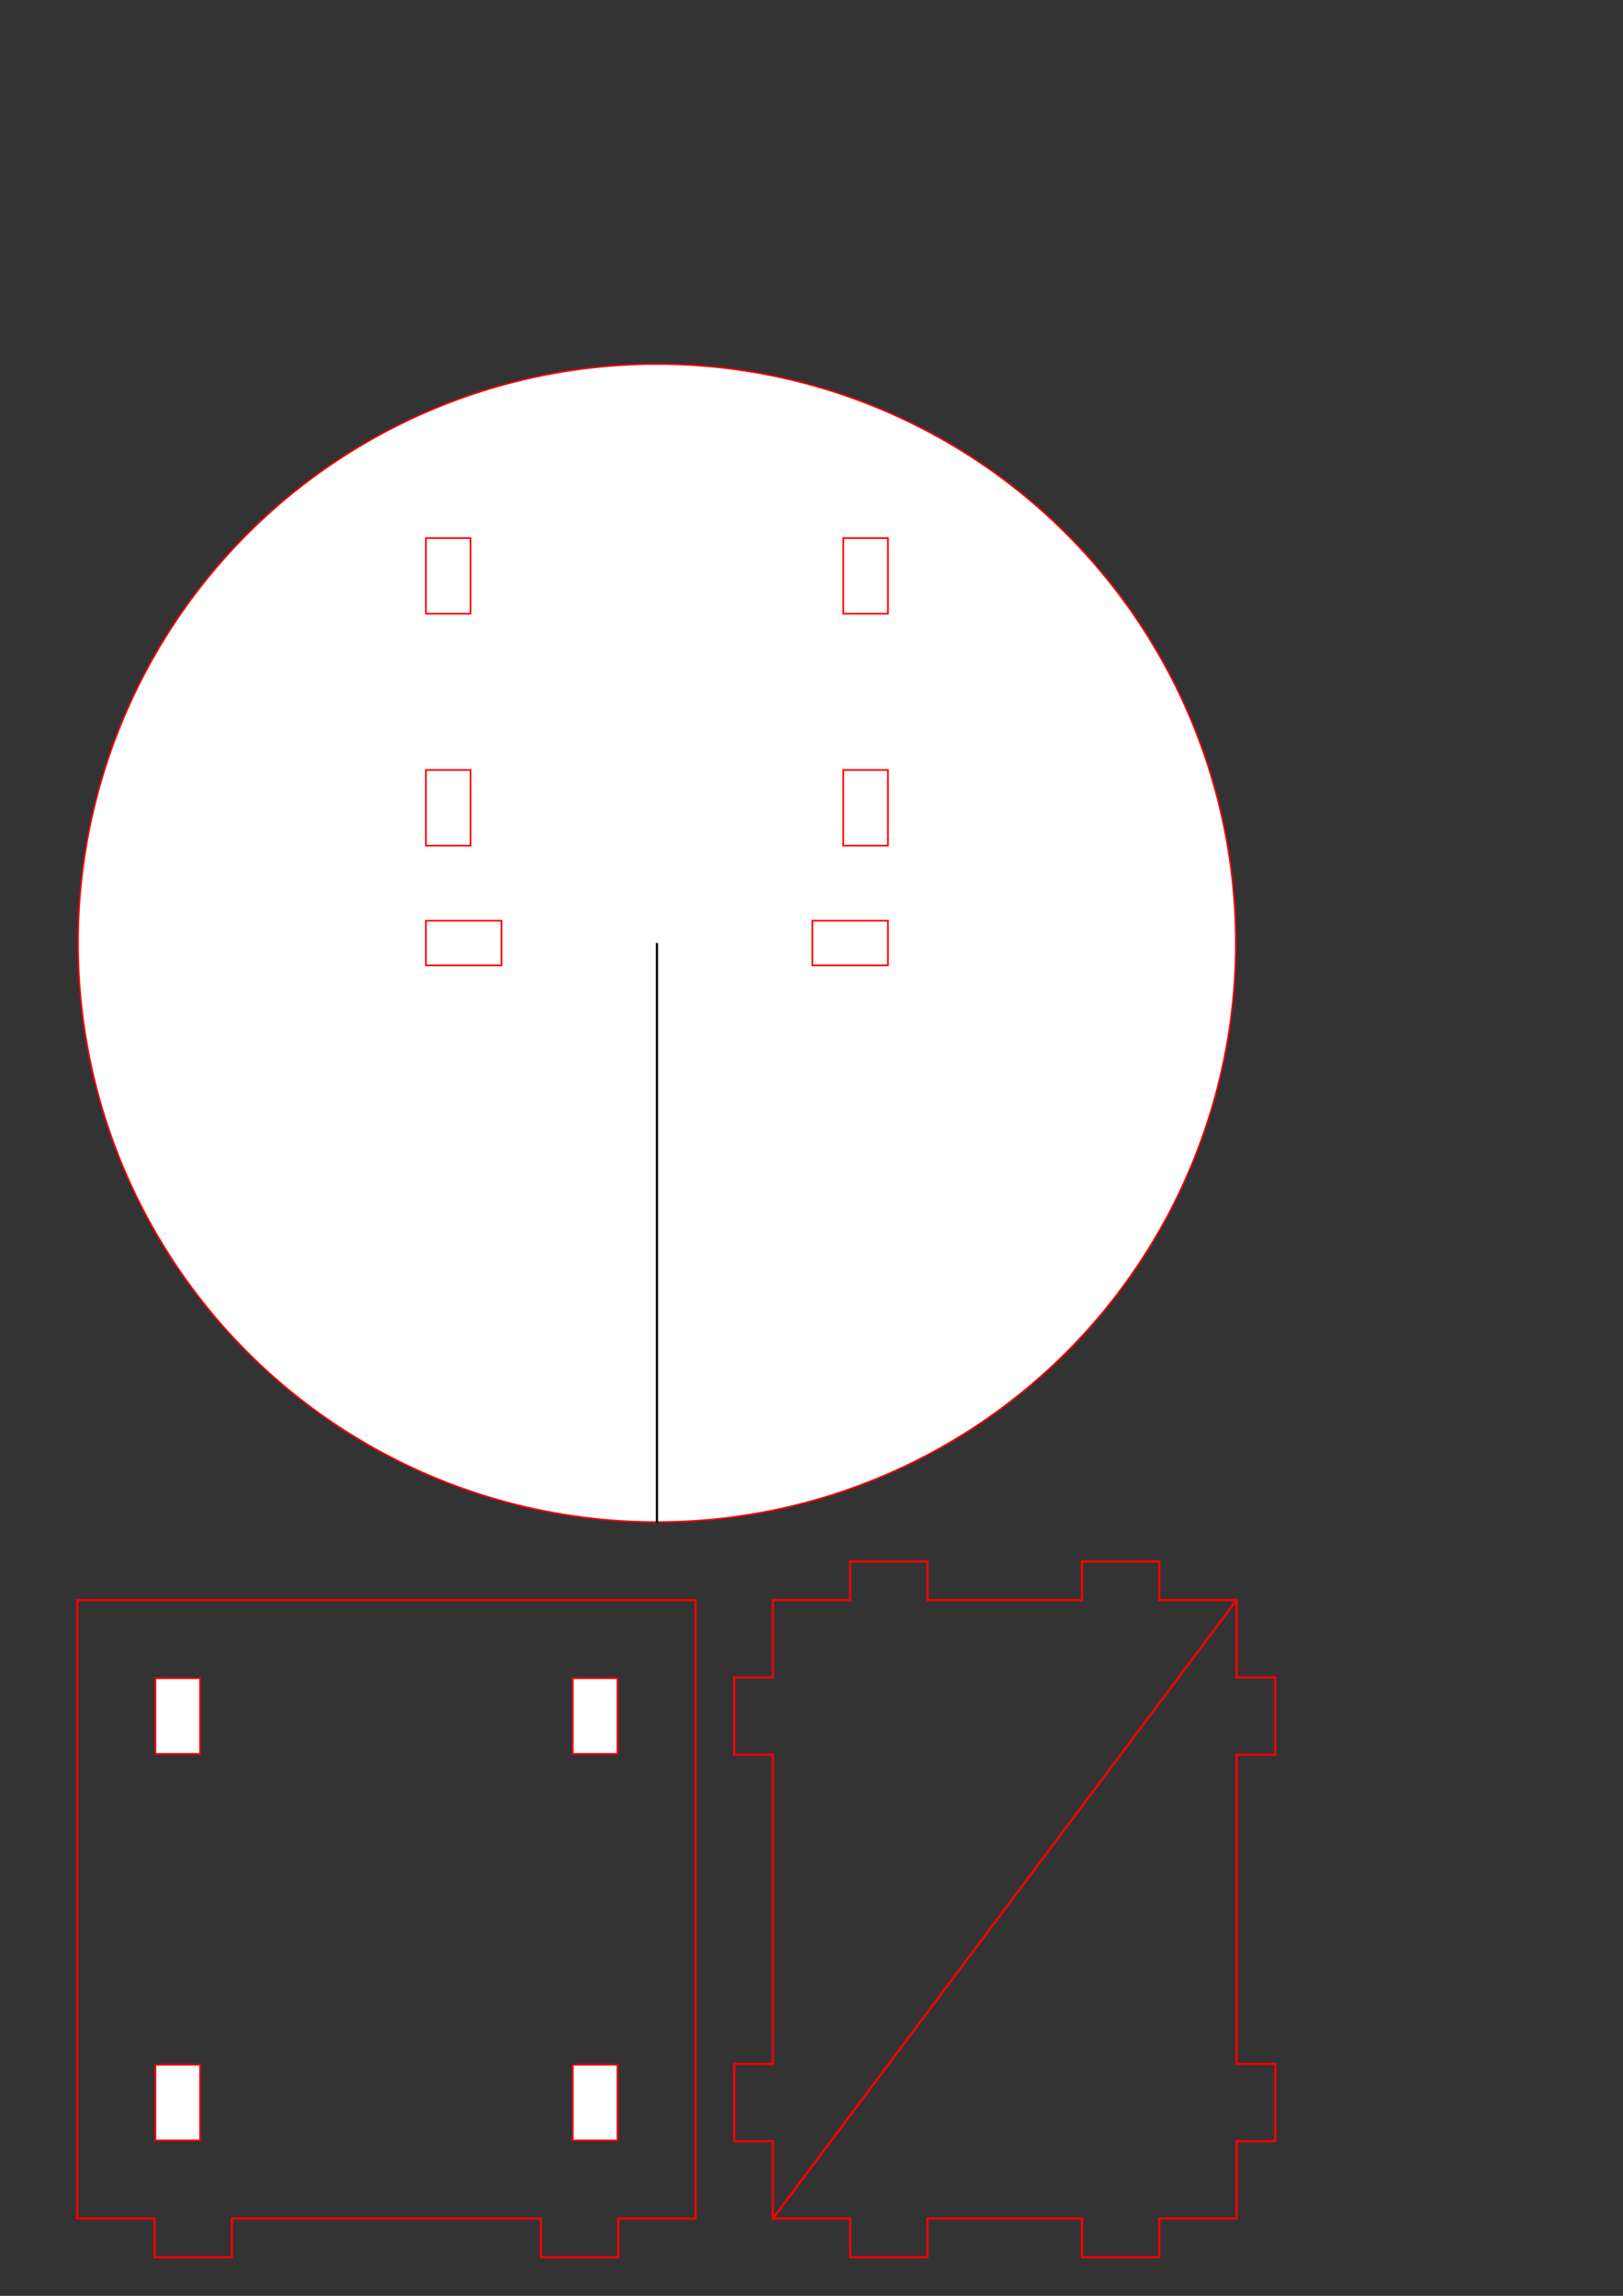 <?xml version="1.0" encoding="UTF-8" standalone="no"?>
<!-- Created with Inkscape (http://www.inkscape.org/) -->

<svg
   xmlns:dc="http://purl.org/dc/elements/1.1/"
   xmlns:cc="http://creativecommons.org/ns#"
   xmlns:rdf="http://www.w3.org/1999/02/22-rdf-syntax-ns#"
   xmlns:svg="http://www.w3.org/2000/svg"
   xmlns="http://www.w3.org/2000/svg"
   xmlns:sodipodi="http://sodipodi.sourceforge.net/DTD/sodipodi-0.dtd"
   xmlns:inkscape="http://www.inkscape.org/namespaces/inkscape"
   width="210mm"
   height="297mm"
   viewBox="0 0 744.094 1052.362"
   id="svg2"
   version="1.1"
   inkscape:version="0.91 r13725"
   sodipodi:docname="Measurement.svg">
  <rect x="0" y="0" width="744.094" height="1052.362" fill="#333333" stroke="none"/>
  <defs
     id="defs4">
    <inkscape:perspective
       sodipodi:type="inkscape:persp3d"
       inkscape:vp_x="40.714286 : 550.46681 : 1"
       inkscape:vp_y="0 : 1000 : 0"
       inkscape:vp_z="744.09449 : 526.1811 : 1"
       inkscape:persp3d-origin="372.04724 : 350.7874 : 1"
       id="perspective4210" />
  </defs>
  <sodipodi:namedview
     id="base"
     pagecolor="#ffffff"
     bordercolor="#666666"
     borderopacity="1.0"
     inkscape:pageopacity="0.0"
     inkscape:pageshadow="2"
     inkscape:zoom="0.70710678"
     inkscape:cx="385.67588"
     inkscape:cy="553.40472"
     inkscape:document-units="px"
     inkscape:current-layer="layer1"
     showgrid="true"
     inkscape:snap-global="false"
     inkscape:window-width="1855"
     inkscape:window-height="1056"
     inkscape:window-x="65"
     inkscape:window-y="24"
     inkscape:window-maximized="1">
    <inkscape:grid
       type="xygrid"
       id="grid4153" />
  </sodipodi:namedview>
  <g
     inkscape:label="Calque 1"
     inkscape:groupmode="layer"
     id="layer1">
    <rect
       style="fill:#ffffff;stroke:#ff0000;stroke-width:0.779;stroke-miterlimit:4;stroke-dasharray:none;stroke-opacity:1"
       id="rect4142-3-6"
       width="20.481"
       height="34.654"
       x="71.256"
       y="946.453" />
    <rect
       style="fill:#ffffff;stroke:#ff0000;stroke-width:0.779;stroke-miterlimit:4;stroke-dasharray:none;stroke-opacity:1"
       id="rect4142-3-6-7"
       width="20.481"
       height="34.654"
       x="71.256"
       y="769.287" />
    <rect
       style="fill:#ffffff;stroke:#ff0000;stroke-width:0.779;stroke-miterlimit:4;stroke-dasharray:none;stroke-opacity:1"
       id="rect4142-3-6-7-5"
       width="20.481"
       height="34.654"
       x="262.594"
       y="946.453" />
    <rect
       style="fill:#ffffff;stroke:#ff0000;stroke-width:0.779;stroke-miterlimit:4;stroke-dasharray:none;stroke-opacity:1"
       id="rect4142-3-6-7-3"
       width="20.481"
       height="34.654"
       x="262.594"
       y="769.287" />
    <circle
       style="fill:#ffffff;fill-rule:evenodd;stroke:#ff0000;stroke-width:0.71;stroke-linecap:butt;stroke-linejoin:miter;stroke-miterlimit:4;stroke-dasharray:none;stroke-opacity:1"
       id="path4226"
       cx="301.181"
       cy="432.283"
       r="265.393" />
    <rect
       style="fill:#ffffff;stroke:#ff0000;stroke-width:0.779;stroke-miterlimit:4;stroke-dasharray:none;stroke-opacity:1"
       id="rect4142-3-5"
       width="34.654"
       height="20.481"
       x="372.437"
       y="422.043" />
    <rect
       style="fill:#ffffff;stroke:#ff0000;stroke-width:0.779;stroke-miterlimit:4;stroke-dasharray:none;stroke-opacity:1"
       id="rect4142-3-5-6"
       width="34.654"
       height="20.481"
       x="195.272"
       y="422.043" />
    <path
       style="fill:none;fill-rule:evenodd;stroke:#ff0000;stroke-width:0.709;stroke-linecap:butt;stroke-linejoin:miter;stroke-opacity:1;stroke-miterlimit:4;stroke-dasharray:none"
       d="M 566.488,733.808 354.772,1016.633"
       id="path4264"
       inkscape:connector-curvature="0" />
    <rect
       style="fill:#ffffff;stroke:#ff0000;stroke-width:0.779;stroke-miterlimit:4;stroke-dasharray:none;stroke-opacity:1"
       id="rect4142-3-6-7-3-2-3"
       width="20.481"
       height="34.654"
       x="386.61"
       y="352.949" />
    <rect
       style="fill:#ffffff;stroke:#ff0000;stroke-width:0.779;stroke-miterlimit:4;stroke-dasharray:none;stroke-opacity:1"
       id="rect4142-3-6-7-3-2-3-6"
       width="20.481"
       height="34.654"
       x="386.61"
       y="246.649" />
    <rect
       style="fill:#ffffff;stroke:#ff0000;stroke-width:0.779;stroke-miterlimit:4;stroke-dasharray:none;stroke-opacity:1"
       id="rect4142-3-6-7-3-2-3-6-0"
       width="20.481"
       height="34.654"
       x="195.272"
       y="352.949" />
    <rect
       style="fill:#ffffff;stroke:#ff0000;stroke-width:0.779;stroke-miterlimit:4;stroke-dasharray:none;stroke-opacity:1"
       id="rect4142-3-6-7-3-2-3-6-0-6"
       width="20.481"
       height="34.654"
       x="195.272"
       y="246.649" />
    <path
       style="fill:none;fill-rule:evenodd;stroke:#ff0000;stroke-width:1px;stroke-linecap:butt;stroke-linejoin:miter;stroke-opacity:1"
       d="m 35.433,1016.929 35.433,0 0,17.717 35.433,0 0,-17.717 141.732,0 0,17.717 35.433,0 0,-17.717 35.433,0 0,-283.465 -283.465,0 z"
       id="path4627"
       inkscape:connector-curvature="0"
       sodipodi:nodetypes="ccccccccccccc" />
    <path
       style="fill:none;fill-rule:evenodd;stroke:#ff0000;stroke-width:1px;stroke-linecap:butt;stroke-linejoin:miter;stroke-opacity:1"
       d="m 354.331,1016.929 35.433,0 0,17.717 35.433,0 0,-17.717 70.866,0 0,17.717 35.433,0 0,-17.717 35.433,0 0,-35.433 17.717,0 0,-35.433 -17.717,0 0,-141.732 17.717,0 0,-35.433 -17.717,0 0,-35.433 -35.433,0 0,-17.717 -35.433,0 0,17.717 -70.866,0 0,-17.717 -35.433,0 0,17.717 -35.433,0 0,35.433 -17.717,0 0,35.433 17.717,0 0,141.732 -17.717,0 0,35.433 17.717,0 0,35.433 212.598,-283.465"
       id="path4629"
       inkscape:connector-curvature="0"
       sodipodi:nodetypes="cccccccccccccccccccccccccccccccccccccc" />
    <path
       style="fill:none;fill-rule:evenodd;stroke:#000000;stroke-width:1px;stroke-linecap:butt;stroke-linejoin:miter;stroke-opacity:1"
       d="m 301.181,698.032 0,-265.748"
       id="path4631"
       inkscape:connector-curvature="0"
       sodipodi:nodetypes="cc" />
  </g>
</svg>
